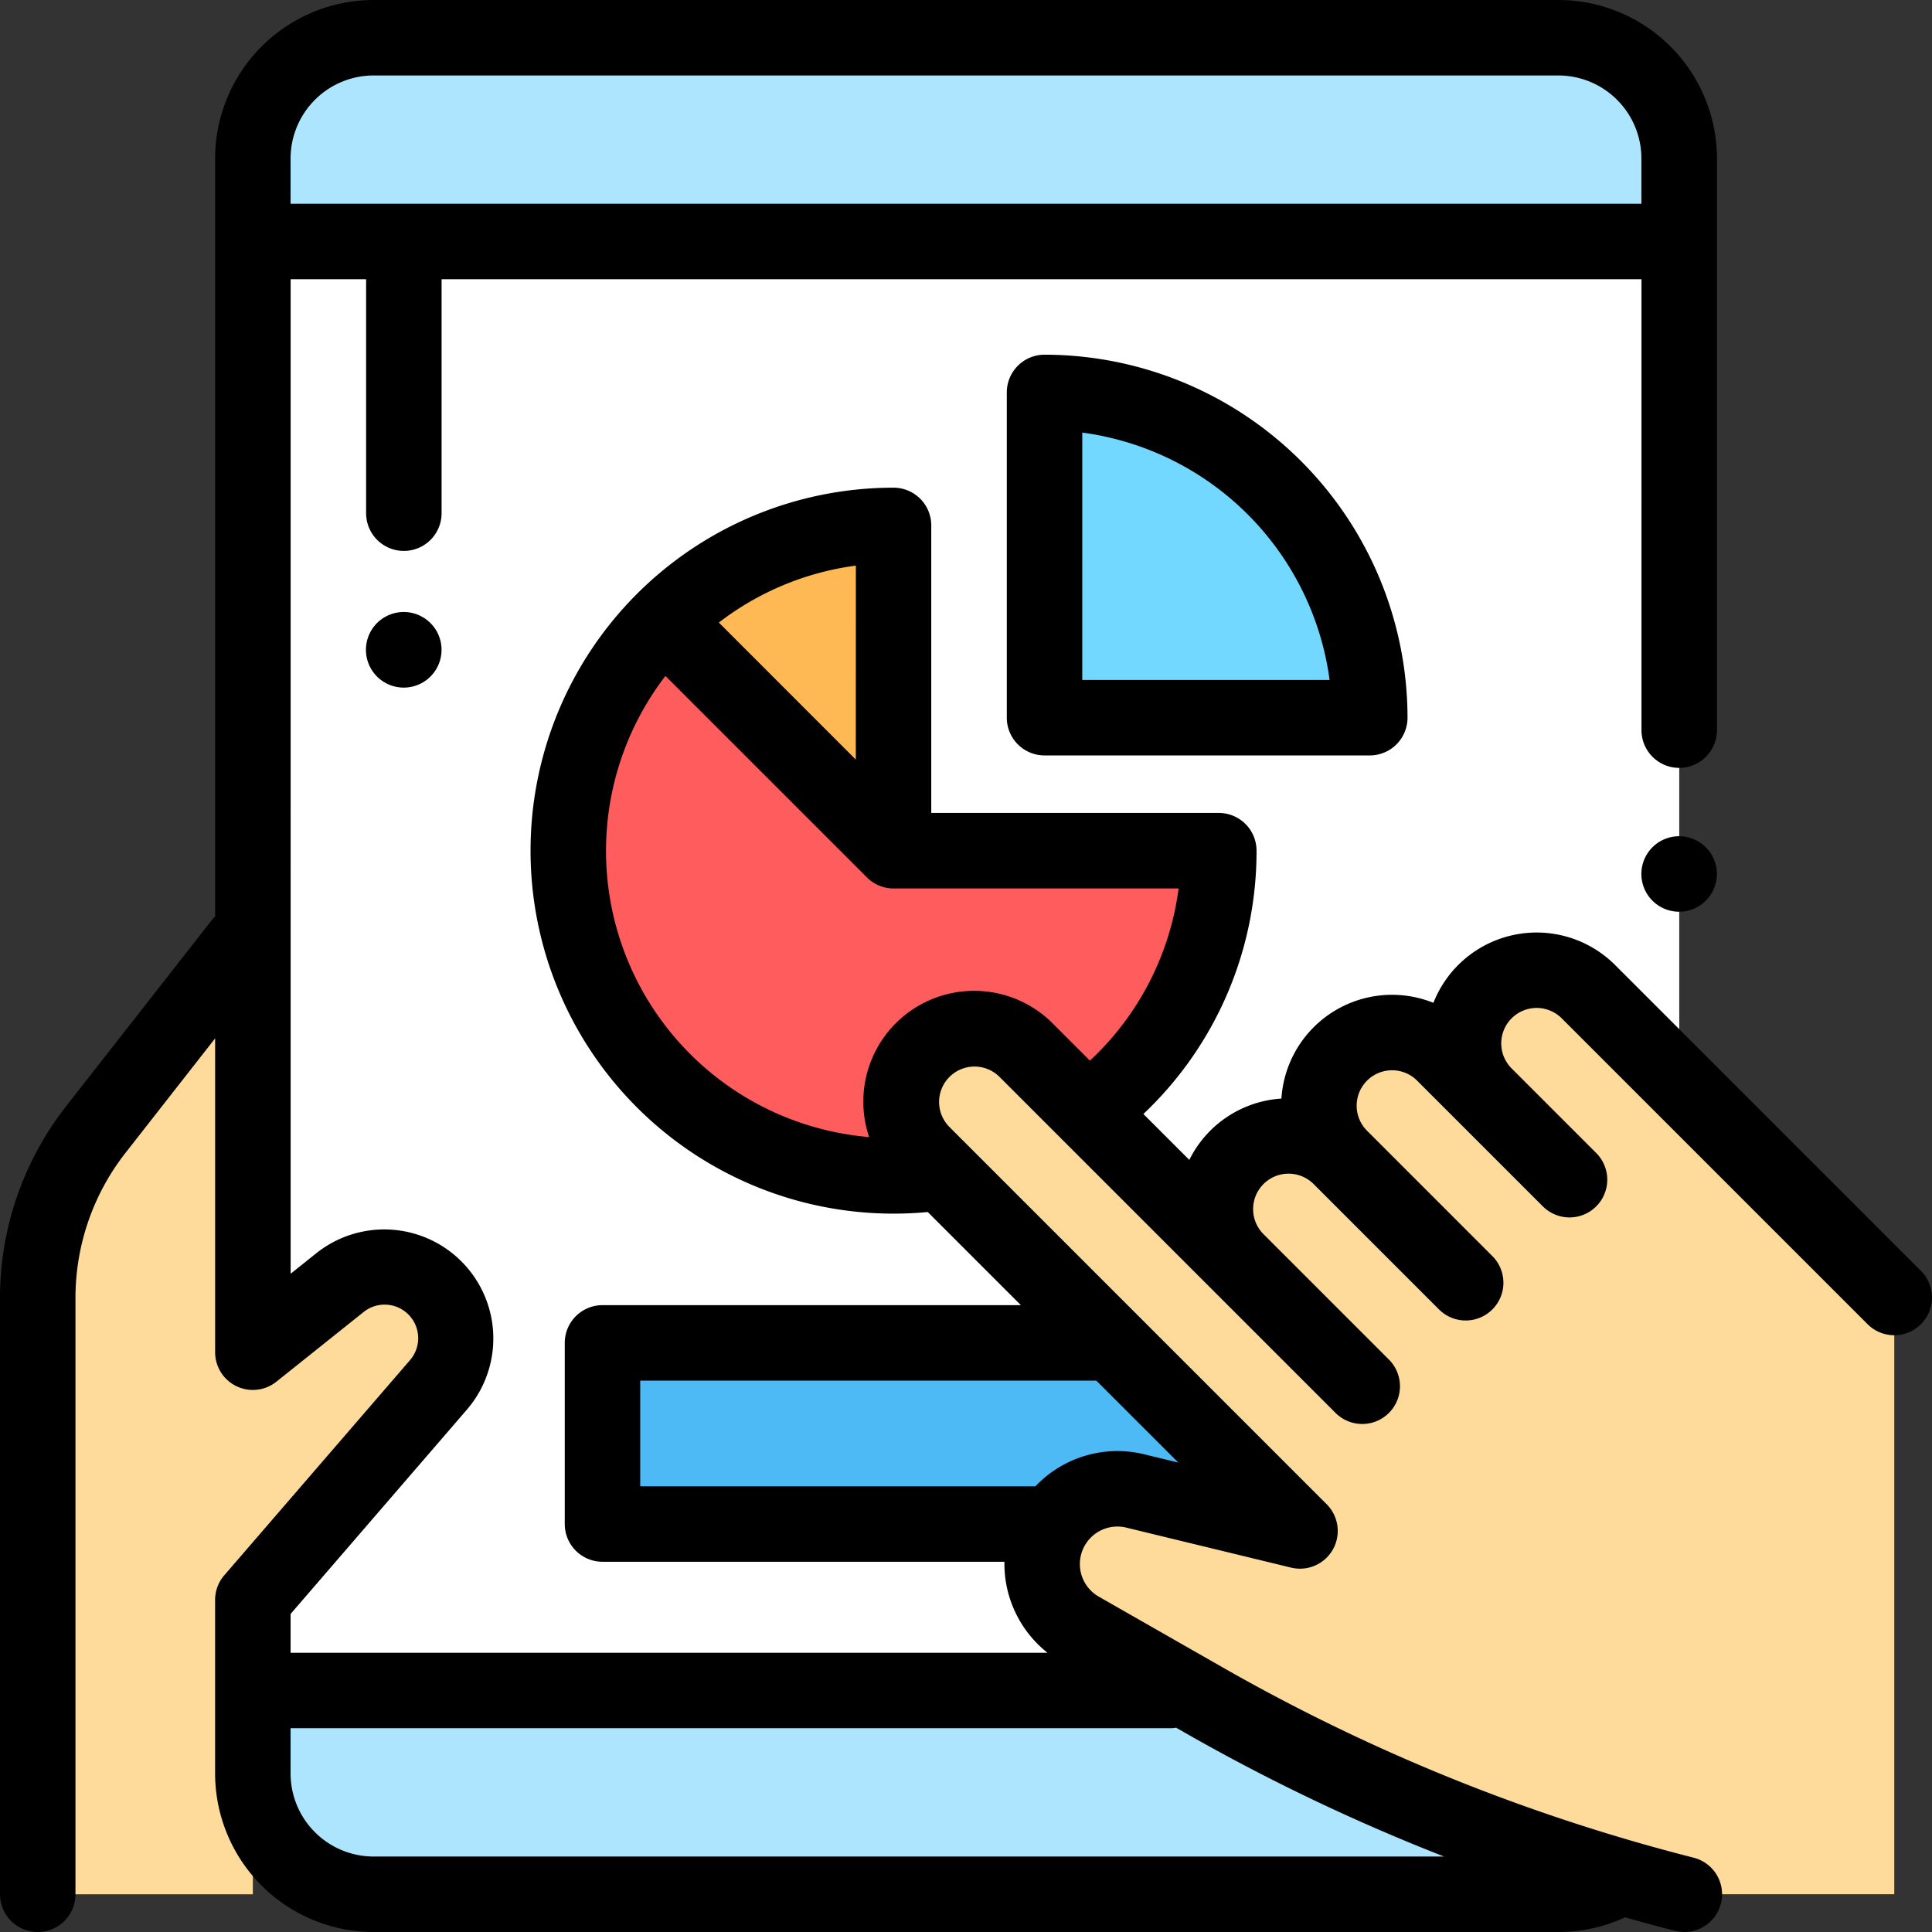 <svg xmlns="http://www.w3.org/2000/svg" xmlns:xlink="http://www.w3.org/1999/xlink" width="154" height="154" viewBox="0 0 154 154">
  <rect x="0" y="0" width="154" height="154" fill="#333333" stroke="none"/>
  <defs>
    <clipPath id="clip-path">
      <rect id="Rectángulo_35309" data-name="Rectángulo 35309" width="154" height="154" transform="translate(-3718 1638)" fill="#ffd41c"/>
    </clipPath>
  </defs>
  <g id="Enmascarar_grupo_408" data-name="Enmascarar grupo 408" transform="translate(3718 -1638)" clip-path="url(#clip-path)">
    <g id="tecnologia" transform="translate(-3718 1638)">
      <path id="Trazado_126291" data-name="Trazado 126291" d="M20.155,141.367V12.633A9.625,9.625,0,0,1,29.78,3.008H124.22a9.625,9.625,0,0,1,9.625,9.625V141.367a9.624,9.624,0,0,1-9.625,9.624H29.78a9.624,9.624,0,0,1-9.625-9.624Zm0,0" fill="#ade5ff"/>
      <path id="Trazado_126292" data-name="Trazado 126292" d="M20.155,19.25H133.845v115.5H20.155Zm0,0" fill="#fff"/>
      <path id="Trazado_126293" data-name="Trazado 126293" d="M48.025,107.043H96.883V121.48H48.025Zm0,0" fill="#4dbaf6"/>
      <path id="Trazado_126294" data-name="Trazado 126294" d="M19.3,108.331l7.794-6.092a5.683,5.683,0,0,1,7.85,8.153l-14.79,17.14v23.46H3.008v-47.57A21.672,21.672,0,0,1,7.614,90.064L19.25,75.2Zm0,0" fill="#feda9b"/>
      <path id="Trazado_126295" data-name="Trazado 126295" d="M71.224,41.881A25.925,25.925,0,1,0,97.15,67.807H71.224Zm0,0" fill="#ff5d5d"/>
      <path id="Trazado_126296" data-name="Trazado 126296" d="M52.892,49.475,71.224,67.806l-.016-25.925a25.841,25.841,0,0,0-18.316,7.594Zm0,0" fill="#ffb954"/>
      <path id="Trazado_126297" data-name="Trazado 126297" d="M83.26,31.281V57.207h25.926A25.925,25.925,0,0,0,83.26,31.281Zm0,0" fill="#72d8ff"/>
      <path id="Trazado_126298" data-name="Trazado 126298" d="M134.259,150.991a153.483,153.483,0,0,1-38.286-15.468l-9.888-5.647a6,6,0,0,1,4.39-11.037l13.15,3.191L73.53,91.936a5.831,5.831,0,0,1,8.247-8.246L108.584,110.5,98.592,100.5a5.831,5.831,0,0,1,8.247-8.246l9.992,9.992-9.992-9.992a5.831,5.831,0,0,1,8.247-8.247L125.077,94l-6.712-6.712a5.831,5.831,0,1,1,8.247-8.247l24.381,24.382v47.565Zm0,0" fill="#feda9b"/>
      <path id="Trazado_126299" data-name="Trazado 126299" d="M133.844,66.656a3.009,3.009,0,1,0,2.127.881A3.032,3.032,0,0,0,133.844,66.656Zm0,0"/>
      <path id="Trazado_126300" data-name="Trazado 126300" d="M80.252,31.281V57.207a3.008,3.008,0,0,0,3.008,3.008h25.926a3.008,3.008,0,0,0,3.008-3.008A28.966,28.966,0,0,0,83.26,28.273,3.008,3.008,0,0,0,80.252,31.281Zm6.016,3.2A22.97,22.97,0,0,1,105.982,54.2H86.268Zm0,0"/>
      <path id="Trazado_126301" data-name="Trazado 126301" d="M153.119,101.3,128.737,76.919a8.844,8.844,0,0,0-14.479,3.016,8.835,8.835,0,0,0-12.116,7.633A8.808,8.808,0,0,0,94.8,92.457l-3.66-3.66a28.8,28.8,0,0,0,9.019-20.991A3.008,3.008,0,0,0,97.149,64.8H74.231V41.881a3.008,3.008,0,0,0-3.008-3.008,28.933,28.933,0,0,0,0,57.866c.909,0,1.823-.043,2.729-.128l7.423,7.423H48.025a3.008,3.008,0,0,0-3.008,3.008V121.48a3.008,3.008,0,0,0,3.008,3.008H80.063a9.056,9.056,0,0,0,3.432,7.253H23.163v-3.092l14.059-16.293a8.691,8.691,0,0,0-12-12.468l-2.055,1.641V22.258h6.016V40.906a3.008,3.008,0,0,0,6.016,0V22.258h95.644V58.2a3.008,3.008,0,1,0,6.016,0V12.633A12.647,12.647,0,0,0,124.22,0H29.78A12.647,12.647,0,0,0,17.147,12.633V73.049a3.01,3.01,0,0,0-.266.293L5.245,88.211A24.787,24.787,0,0,0,0,103.422v47.569a3.008,3.008,0,1,0,6.016,0V103.422a18.749,18.749,0,0,1,3.967-11.5l7.165-9.155v25.018a3.006,3.006,0,0,0,4.884,2.349,0,0,0,0,0,0,0l6.939-5.542a2.675,2.675,0,0,1,3.7,3.838L17.878,125.565s0,0,0,0a3,3,0,0,0-.732,1.963v13.836A12.647,12.647,0,0,0,29.78,154h94.439a12.539,12.539,0,0,0,5.311-1.169c1.324.374,2.653.737,3.988,1.076a3.063,3.063,0,0,0,.744.093,3.008,3.008,0,0,0,.739-5.923,150.519,150.519,0,0,1-37.537-15.166l-9.887-5.647a2.99,2.99,0,0,1,2.187-5.5l13.151,3.191a3.008,3.008,0,0,0,2.836-5.05L75.657,89.809a2.823,2.823,0,0,1,3.992-3.992l16.81,16.81s0,0,.006.006l9.992,9.992a3.008,3.008,0,0,0,4.254-4.254l-10-10a2.823,2.823,0,0,1,4-3.988l9.992,9.992a3.007,3.007,0,0,0,4.253-4.253l-8.515-8.516s0,0,0,0l-1.475-1.475a2.823,2.823,0,0,1,3.994-3.992l5.92,5.92s0,0,0,0l4.07,4.07a3.008,3.008,0,1,0,4.253-4.254l-6.712-6.712a2.823,2.823,0,0,1,3.994-3.992l24.381,24.381a3.007,3.007,0,1,0,4.253-4.253ZM29.779,6.016H124.22a6.625,6.625,0,0,1,6.617,6.617v3.609H23.162V12.633A6.625,6.625,0,0,1,29.779,6.016Zm38.437,54.53L57.3,49.625a22.789,22.789,0,0,1,10.921-4.54ZM115.1,147.984H29.779a6.625,6.625,0,0,1-6.617-6.617v-3.611H93.289a3,3,0,0,0,.462-.039l.731.417a156.482,156.482,0,0,0,20.62,9.849ZM91.182,115.916a9.018,9.018,0,0,0-8.65,2.557h-31.5v-8.422H87.391l6.53,6.53ZM71.4,81.563a8.846,8.846,0,0,0-2.122,9.073A22.893,22.893,0,0,1,53.042,53.88L69.068,69.906l.015.014a3,3,0,0,0,2.14.9H93.946a22.782,22.782,0,0,1-7.068,13.722L83.9,81.564a8.848,8.848,0,0,0-12.5,0Zm0,0"/>
      <path id="Trazado_126302" data-name="Trazado 126302" d="M32.187,48.783a3.013,3.013,0,1,0,2.125.882,3.022,3.022,0,0,0-2.125-.882Zm0,0"/>
    </g>
  </g>
</svg>
